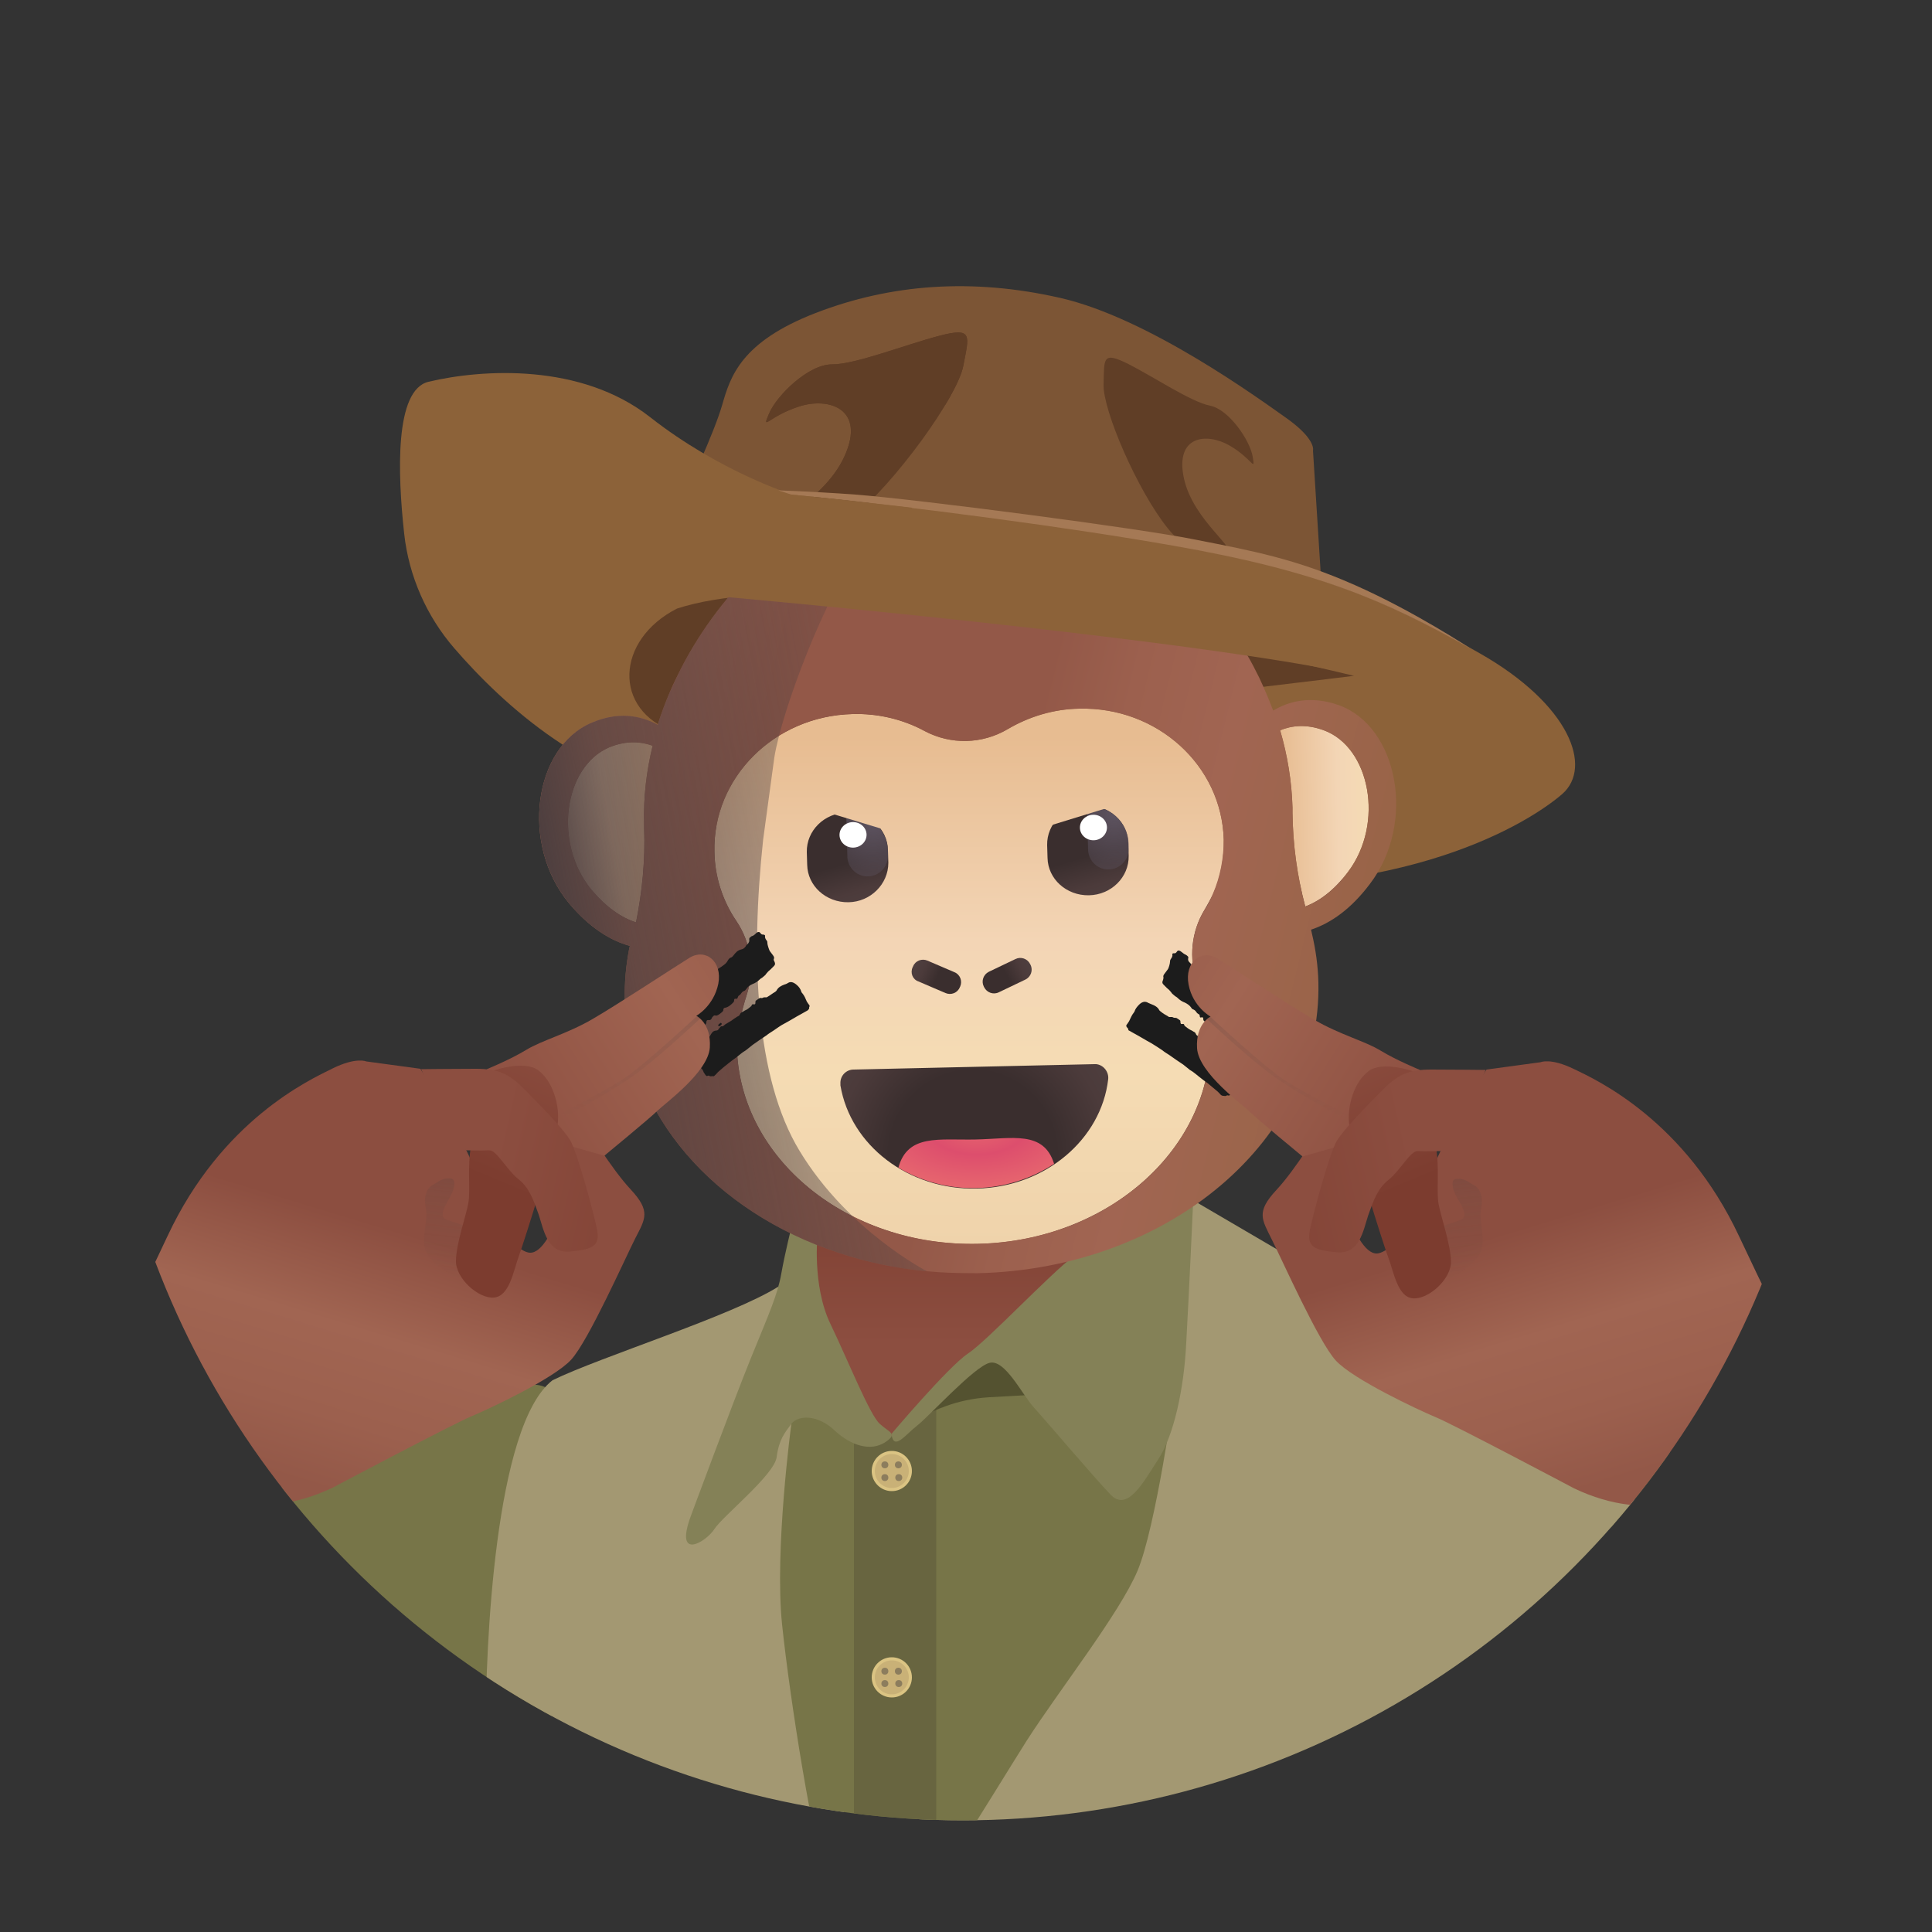 <?xml version="1.0" encoding="utf-8"?>
<!-- Generator: Adobe Illustrator 27.0.0, SVG Export Plug-In . SVG Version: 6.00 Build 0)  -->
<svg version="1.1" id="Laag_1" xmlns="http://www.w3.org/2000/svg" xmlns:xlink="http://www.w3.org/1999/xlink" x="0px" y="0px"
	 viewBox="0 0 500 500" style="enable-background:new 0 0 500 500;" xml:space="preserve">
<rect x="0" y="0" width="500" height="500" fill="#333333" stroke="none"/>
<style type="text/css">
	.st0{clip-path:url(#SVGID_00000084500279313274955950000014990849839795535242_);fill:#777548;}
	
		.st1{clip-path:url(#SVGID_00000084500279313274955950000014990849839795535242_);fill:url(#SVGID_00000181788482843033242080000008691323152360051876_);}
	.st2{clip-path:url(#SVGID_00000084500279313274955950000014990849839795535242_);fill:#332E23;}
	.st3{clip-path:url(#SVGID_00000084500279313274955950000014990849839795535242_);fill:#A39872;}
	
		.st4{clip-path:url(#SVGID_00000084500279313274955950000014990849839795535242_);fill:none;stroke:url(#SVGID_00000182521824296536129220000009816051391765087673_);stroke-miterlimit:10;}
	.st5{clip-path:url(#SVGID_00000084500279313274955950000014990849839795535242_);fill:#686540;}
	.st6{clip-path:url(#SVGID_00000084500279313274955950000014990849839795535242_);}
	.st7{fill:#DBC483;}
	.st8{fill:#C9B177;}
	.st9{fill:#8C7D5D;}
	.st10{clip-path:url(#SVGID_00000084500279313274955950000014990849839795535242_);fill:#848157;}
	.st11{clip-path:url(#SVGID_00000084500279313274955950000014990849839795535242_);fill:#545230;}
	.st12{fill:url(#SVGID_00000183936738656962764290000003709586164734011305_);}
	.st13{fill:#7C5535;}
	.st14{fill-rule:evenodd;clip-rule:evenodd;fill:#603E26;}
	.st15{fill:#8C6239;}
	.st16{fill:#603E26;}
	.st17{fill:#A16552;}
	.st18{fill:url(#SVGID_00000078012394695213024590000008958415456074548899_);}
	.st19{fill:#FFFFFF;}
	.st20{fill:url(#SVGID_00000137132413911077553010000013560331217162717625_);}
	.st21{fill:url(#SVGID_00000183247721501054196390000002871278488010286996_);}
	.st22{fill:url(#SVGID_00000181087392636044321320000012671050456622735773_);}
	.st23{fill:url(#SVGID_00000062881439070259415550000008131497050305058983_);}
	.st24{fill:url(#SVGID_00000024714067583279199990000002492155704367348372_);}
	.st25{fill:url(#SVGID_00000142145935523782887120000006884414469863510437_);}
	.st26{fill:url(#SVGID_00000174591710314246253160000016284209813339833486_);}
	.st27{fill:url(#SVGID_00000018235740676041576100000001875354527431350955_);}
	.st28{fill:url(#SVGID_00000059293612098719611980000009756259650115764356_);}
	.st29{fill:url(#SVGID_00000048461311117699218080000012262362007699232446_);}
	.st30{fill:#1C1C1C;}
	.st31{fill:url(#SVGID_00000141434912626294398080000003423471373196853390_);}
	.st32{fill:url(#SVGID_00000120541140168658792680000003448231896286519486_);}
	.st33{fill:url(#SVGID_00000136403283614993904300000015660942427577541818_);}
	.st34{fill:url(#SVGID_00000060017031417260989600000011885949559177800584_);}
	.st35{fill:#A57955;}
	
		.st36{clip-path:url(#SVGID_00000084500279313274955950000014990849839795535242_);fill:url(#SVGID_00000098901525092701698260000010523874139836922773_);}
	
		.st37{clip-path:url(#SVGID_00000084500279313274955950000014990849839795535242_);fill:url(#SVGID_00000107576764345018706570000006379499428194433703_);}
	.st38{clip-path:url(#SVGID_00000084500279313274955950000014990849839795535242_);fill:#413B2B;}
	.st39{fill:url(#SVGID_00000166644310583501883880000001587725982987516830_);}
	.st40{fill:url(#SVGID_00000063594267224059962810000003171927455650922388_);}
	.st41{opacity:0.2;fill:url(#SVGID_00000076582813317538862270000004574602190582352772_);}
	.st42{fill:url(#SVGID_00000047767808925744582310000007237182219863522751_);}
	.st43{fill:url(#SVGID_00000173148517364981302440000010845047026529803439_);}
	.st44{opacity:0.2;fill:url(#SVGID_00000082336771020375538820000012851008290600878485_);}
	.st45{fill:url(#SVGID_00000109715582198055728680000009689773558904218774_);}
	.st46{fill:url(#SVGID_00000124848521763333073650000003387006028136742535_);}
	.st47{opacity:0.2;fill:url(#SVGID_00000111910087934414888590000008912734652021391256_);}
	.st48{fill:url(#SVGID_00000018220175589862641260000000585990378113620405_);}
	.st49{fill:url(#SVGID_00000029741550082496710640000015573891471125980810_);}
	.st50{opacity:0.2;fill:url(#SVGID_00000149368685573380694900000017432034478931470762_);}
</style>
<g>
	<defs>
		<circle id="SVGID_1_" cx="249.2" cy="247.7" r="223.4"/>
	</defs>
	<clipPath id="SVGID_00000029039001853408951180000009944391079665986232_">
		<use xlink:href="#SVGID_1_"  style="overflow:visible;"/>
	</clipPath>
	<path style="clip-path:url(#SVGID_00000029039001853408951180000009944391079665986232_);fill:#777548;" d="M141.1,359
		c0,0-3.3-1.8-8.6,0.5s-13.5,7.5-21,10c-7.5,2.5-50,20.2-50,20.2s41.4,30,48.6,36.7s15.3,25.9,15.3,25.9l17.5-2l-1.4-70.3L141.1,359
		z"/>
	<path style="clip-path:url(#SVGID_00000029039001853408951180000009944391079665986232_);fill:#777548;" d="M422.9,417.1
		c0,0-8.5-22.5-7-36.3c1.5-13.8,21.5-2.5,21.5-2.5l8.2,15.2L422.9,417.1z"/>
	
		<linearGradient id="SVGID_00000145748695143847004000000001573854659359283620_" gradientUnits="userSpaceOnUse" x1="245.881" y1="398.577" x2="245.881" y2="300.05">
		<stop  offset="0" style="stop-color:#935848"/>
		<stop  offset="7.155611e-02" style="stop-color:#9C604E"/>
		<stop  offset="0.161" style="stop-color:#A16552"/>
		<stop  offset="0.267" style="stop-color:#8C4E40"/>
		<stop  offset="0.515" style="stop-color:#8C4E40"/>
		<stop  offset="1" style="stop-color:#7C3C2F"/>
	</linearGradient>
	
		<polygon style="clip-path:url(#SVGID_00000029039001853408951180000009944391079665986232_);fill:url(#SVGID_00000145748695143847004000000001573854659359283620_);" points="
		209.3,319.4 207.8,335.3 223,372.5 234.4,377 263.1,355.4 284,331 284,318.4 	"/>
	<path style="clip-path:url(#SVGID_00000029039001853408951180000009944391079665986232_);fill:#332E23;" d="M218.8,861.8
		c0,0,0.8,2,8.9,2.4c8.1,0.4,2.1-55.8,2.1-55.8l12.5-127.1l-3.4-195.7l-29.2,6.7l-18,206.2l1.7,121.3L218.8,861.8z"/>
	<path style="clip-path:url(#SVGID_00000029039001853408951180000009944391079665986232_);fill:#A39872;" d="M234.3,498.7v13.6
		c0,0-0.5,0.8-2.2,5.3c-1.7,4.5-2.2,54.4-2.2,54.4l-2.5,150c0,0,0.3,30.4,0,44.8c-0.3,14.4-4.3,17.4-5.8,36s0,30.5,2.1,37.2
		c2.1,6.7,4,24.3,4,24.3s17.4,0.6,42.3,3.3c24.9,2.7,78.6-4.6,97.2-8.8c18.6-4.2,27.4-9.6,35.8-10.9s14.6-0.2,16.3-7.3
		s-5-89.5-5-89.5s-11.7-99.1-12-126.4c-0.3-27.3,2.8-54.6,8.1-71.4c5.3-16.7,10.3-34.8,10.3-34.8s5.3-158.9,0-163.1
		c-5.3-4.2-29-10.6-41-14.8c-12-4.2-40.7-12.3-47.4-16.2c-6.7-3.9-23.4-13.7-23.4-13.7l-27.6,42.4l-43.8,111.5L234.3,498.7z"/>
	<path style="clip-path:url(#SVGID_00000029039001853408951180000009944391079665986232_);fill:#A39872;" d="M218.8,861.8
		c0,0-58-0.5-73.7-4.7c-8.8-3.1-10,1-7.3-15.7s4-21.5,0.8-24.3c-3.1-2.7-0.7-18.8-2.1-40.8c-1.4-22,0.9-17.6-1.6-34.3
		s-2.5-60.5,0-72.2c2.5-11.7,5.3-5,0.3-19.8s-7.5-41.5-4.5-57.7s-0.8-55.5-3.3-65.8c-2.5-10.3-1.7-59.7-1.7-79.5
		c0-19.8,2.2-78.1,17.3-89.8c12.5-6.1,46.3-16.6,58.4-24.2c6.5,1.9,17.4,29.8,17.4,29.8l-0.5,135c0,0,1.9,14.3,1.9,23.5
		c0,9.2-3.9,65.2-3.8,78.2s0.2,142.5,0.3,153.2c0.1,10.7,0.6,23.8-2.6,33.3s-5.1,37.9-3,45.8C213.2,839.8,219.6,840.3,218.8,861.8z"
		/>
	
		<linearGradient id="SVGID_00000124152997414181651570000012673797443594107530_" gradientUnits="userSpaceOnUse" x1="233.72" y1="385.873" x2="262.571" y2="296.191">
		<stop  offset="0" style="stop-color:#935848"/>
		<stop  offset="7.155611e-02" style="stop-color:#9C604E"/>
		<stop  offset="0.161" style="stop-color:#A16552"/>
		<stop  offset="0.267" style="stop-color:#8C4E40"/>
		<stop  offset="0.515" style="stop-color:#8C4E40"/>
		<stop  offset="1" style="stop-color:#7C3C2F"/>
	</linearGradient>
	
		<polygon style="clip-path:url(#SVGID_00000029039001853408951180000009944391079665986232_);fill:none;stroke:url(#SVGID_00000124152997414181651570000012673797443594107530_);stroke-miterlimit:10;" points="
		208.8,315.8 206.8,343.4 224.4,382.3 252.2,382.3 292.1,349 305.5,310.8 	"/>
	<path style="clip-path:url(#SVGID_00000029039001853408951180000009944391079665986232_);fill:#777548;" d="M204.8,368.5
		c0,0-4.4,32.6-2.4,51.9c2,19.2,8.1,58,12.3,69.4c4.2,11.4,9.2,17.3,14.8,14.2c5.6-3.1,27.9-40.4,36.2-53.5
		c8.4-13.1,24-32.9,28.7-44c4.7-11.2,9.5-45.7,9.5-45.7l-42.9-10.1l-17.7,10.6l-12.4,10.5l-13.5-5.2l-13.1-3.8L204.8,368.5z"/>
	<path style="clip-path:url(#SVGID_00000029039001853408951180000009944391079665986232_);fill:#686540;" d="M242.3,363.5l-9.6,6.5
		l-2,1.7l-0.7-0.3l-0.5,0l-8.5,2.2v128.3c2.6,2.9,5.4,3.8,8.3,2.1c2.3-1.2,7.3-8.1,13-16.7V363.5z"/>
	<g style="clip-path:url(#SVGID_00000029039001853408951180000009944391079665986232_);">
		<circle class="st7" cx="230.8" cy="380.7" r="5.2"/>
		<circle class="st8" cx="230.8" cy="380.7" r="4.4"/>
		<g>
			<circle class="st9" cx="229" cy="379.1" r="0.9"/>
			<circle class="st9" cx="232.5" cy="379.1" r="0.9"/>
			<circle class="st9" cx="229" cy="382.4" r="0.9"/>
			<circle class="st9" cx="232.6" cy="382.4" r="0.9"/>
		</g>
	</g>
	<g style="clip-path:url(#SVGID_00000029039001853408951180000009944391079665986232_);">
		<circle class="st7" cx="230.8" cy="434.1" r="5.2"/>
		<circle class="st8" cx="230.8" cy="434.1" r="4.4"/>
		<g>
			<circle class="st9" cx="229" cy="432.5" r="0.9"/>
			<circle class="st9" cx="232.5" cy="432.5" r="0.9"/>
			<circle class="st9" cx="229" cy="435.7" r="0.9"/>
			<circle class="st9" cx="232.6" cy="435.7" r="0.9"/>
		</g>
	</g>
	<g style="clip-path:url(#SVGID_00000029039001853408951180000009944391079665986232_);">
		<circle class="st7" cx="229.9" cy="488.7" r="5.2"/>
		<circle class="st8" cx="229.9" cy="488.7" r="4.4"/>
		<g>
			<circle class="st9" cx="228.1" cy="487.1" r="0.9"/>
			<circle class="st9" cx="231.6" cy="487.1" r="0.9"/>
			<circle class="st9" cx="228.1" cy="490.3" r="0.9"/>
			<circle class="st9" cx="231.7" cy="490.3" r="0.9"/>
		</g>
	</g>
	<path style="clip-path:url(#SVGID_00000029039001853408951180000009944391079665986232_);fill:#848157;" d="M178.8,392.3
		c0,0,11-29.7,15.6-41s6.8-16.1,7.8-21.7c1-5.6,2.7-12.3,2.7-12.3l6.7,1.9c0,0-1.5,13.4,3.3,23.4s10.2,23.6,12.8,25.9
		c2.5,2.3,4.8,2.5,1.3,4.8c-3.6,2.3-8.6,1-13-3.1c-4.4-4.2-9.5-4-11.2-1.7c-1.7,2.3-3.2,4-3.8,8.6s-14,15.3-16.1,18.6
		S174.4,404.2,178.8,392.3z"/>
	<path style="clip-path:url(#SVGID_00000029039001853408951180000009944391079665986232_);fill:#545230;" d="M238.9,366.4
		c2.4-1,8.2-4.3,17.2-4.8c9-0.5,12.5-0.7,12.5-0.7s-8.8-10.6-10.9-10.2c-2.1,0.3-9.2,5.7-12.3,7.9
		C242.3,360.6,238.9,366.4,238.9,366.4z"/>
	<path style="clip-path:url(#SVGID_00000029039001853408951180000009944391079665986232_);fill:#848157;" d="M230.7,371.1
		c0,0,14.7-17.4,19.8-20.8c5-3.3,20.9-20.3,27.6-25.4s16.8-11.2,16.8-11.2l13.9-3c0,0-1.1,24.5-1.8,36.8
		c-0.6,12.3-3.3,24.1-7.2,30.1s-8,13.8-12.4,9.2c-4.4-4.6-16.6-19-19.8-22.5c-3.1-3.4-7.5-12.6-11.5-11.6c-4,1-15.5,13.7-18.7,16.2
		S231.3,375.6,230.7,371.1z"/>
	<g style="clip-path:url(#SVGID_00000029039001853408951180000009944391079665986232_);">
		<g>
			
				<linearGradient id="SVGID_00000114791302133786329800000001937832541924968101_" gradientUnits="userSpaceOnUse" x1="349.043" y1="25.733" x2="335.659" y2="-10.749" gradientTransform="matrix(0.998 -6.184626e-02 6.184626e-02 0.998 -76.457 156.033)">
				<stop  offset="2.471052e-03" style="stop-color:#161F2D"/>
				<stop  offset="0.805" style="stop-color:#1E293A"/>
			</linearGradient>
			<path style="fill:url(#SVGID_00000114791302133786329800000001937832541924968101_);" d="M324.1,150.5l-1.7-27.4
				c0,0,0.7-2.2-5.2-6.4c-5.9-4.2-28.3-20.5-46.2-24.6s-34.5-2.8-49.7,3.1s-17.4,13-19,18.7c-1.6,5.7-7.1,17.3-7.1,17.3L324.1,150.5
				z"/>
			<path class="st13" d="M342,151.5l-2.2-34.9c0,0,0.9-2.8-6.6-8.2c-7.5-5.3-36-26.1-58.8-31.3s-43.9-3.6-63.3,3.9
				c-19.4,7.5-22.1,16.5-24.2,23.8s-9.1,22.1-9.1,22.1L342,151.5z"/>
			<path class="st14" d="M317.2,143.1c0,0-7.2,3.3-15-6.4s-16.8-30.5-16.6-37.2c0.2-6.7-0.4-8.7,6.4-5.3c6.7,3.4,16.2,9.8,21.2,10.8
				c4.9,1,10.3,9,11,13.2c0.7,4.2-0.1,0.5-6-2.9s-14.2-2.6-11.8,8.5S321.1,142.6,317.2,143.1z"/>
			<path class="st14" d="M200.9,138c0,0,7.7,5.7,19.3-3.7s27.6-31.7,29.1-39.6s2.6-10.1-6.2-7.8c-8.8,2.3-21.7,7.4-27.7,7.4
				c-6.1-0.1-14.4,8-16.4,12.8c-2,4.7,0,0.6,7.8-1.9c7.7-2.5,17.4,0.6,11.7,13C212.8,130.6,196.4,136.4,200.9,138z"/>
			<path class="st15" d="M383,169.1c-23.2-13.2-40.8-21.3-79.5-28c-25.5-4.4-66.3-10-98.7-13.2l0,0c0,0-18.5-5.8-36.5-19.9
				c-17.9-14.1-43.5-12.5-57.4-9.2c-8.8,2.1-8,23.8-6.3,39.3c1.2,11,5.8,21.4,13,29.7c6.3,7.3,15.2,16.2,25.9,23.5
				c28.9,19.7,54.3,27.3,54.3,27.3s39,5.6,102.7,10.2c63.6,4.6,95.7-16.3,103.8-23.3C412.3,198.5,406.2,182.3,383,169.1z"/>
			<path class="st16" d="M350.4,174.9c0,0-130.2-32.1-175.2-17.4c-15.9,8.1-16.7,26.3-0.7,31.9C190.4,195,350.4,174.9,350.4,174.9z"
				/>
		</g>
		<g>
			<g>
				<path class="st17" d="M348.9,225.6c-3.6,4.8-7.4,7.6-11.1,9c-2.1-7.9-3.2-16-3.3-24.2c0-0.5,0-0.9,0-1.4
					c-0.2-6.8-1.3-13.5-3.2-20c2.9-1.2,6.7-1.7,11.3,0C354.6,193.4,358.3,213.1,348.9,225.6z"/>
				
					<linearGradient id="SVGID_00000003823145788831568660000012734966014312435098_" gradientUnits="userSpaceOnUse" x1="387.317" y1="-36.389" x2="423.756" y2="-36.389" gradientTransform="matrix(1 -2.394285e-02 2.394285e-02 1 -54.614 257.078)">
					<stop  offset="0" style="stop-color:#E7BC91"/>
					<stop  offset="0.399" style="stop-color:#F3D5B5"/>
					<stop  offset="0.66" style="stop-color:#F5DCB4"/>
					<stop  offset="1" style="stop-color:#F5DCB4"/>
				</linearGradient>
				<path style="fill:url(#SVGID_00000003823145788831568660000012734966014312435098_);" d="M348.9,225.6c-3.6,4.8-7.4,7.6-11.1,9
					c-2.1-7.9-3.2-16-3.3-24.2c0-0.5,0-0.9,0-1.4c-0.2-6.8-1.3-13.5-3.2-20c2.9-1.2,6.7-1.7,11.3,0
					C354.6,193.4,358.3,213.1,348.9,225.6z"/>
				<polygon class="st19" points="230.5,215.2 208.4,208.5 208.4,199.5 231.1,211 				"/>
				<polygon class="st19" points="270.3,215.2 292.4,208.5 292.4,199.5 269.7,211 				"/>
				<path class="st17" d="M168.9,193c-1.6,6.5-2.4,13.3-2.2,20c0,0.5,0,0.9,0,1.4c0.3,8.2-0.5,16.3-2.1,24.3
					c-3.8-1.2-7.7-3.9-11.5-8.4c-10-12.1-7.2-31.9,4.6-36.9C162.1,191.6,165.9,191.9,168.9,193C168.9,193,168.9,193,168.9,193z"/>
				
					<linearGradient id="SVGID_00000107555967110928433080000000515531238444171186_" gradientUnits="userSpaceOnUse" x1="222.496" y1="-36.373" x2="177.358" y2="-36.794" gradientTransform="matrix(1 -2.394285e-02 2.394285e-02 1 -54.614 257.078)">
					<stop  offset="0" style="stop-color:#E7BC91"/>
					<stop  offset="0.399" style="stop-color:#F3D5B5"/>
					<stop  offset="0.66" style="stop-color:#F5DCB4"/>
					<stop  offset="1" style="stop-color:#F5DCB4"/>
				</linearGradient>
				<path style="fill:url(#SVGID_00000107555967110928433080000000515531238444171186_);" d="M168.9,193c-1.6,6.5-2.4,13.3-2.2,20
					c0,0.5,0,0.9,0,1.4c0.3,8.2-0.5,16.3-2.1,24.3c-3.8-1.2-7.7-3.9-11.5-8.4c-10-12.1-7.2-31.9,4.6-36.9
					C162.1,191.6,165.9,191.9,168.9,193C168.9,193,168.9,193,168.9,193z"/>
				<path class="st17" d="M311.7,235.5c-3.4,5.6-4.1,12.5-1.9,18.7c1.7,4.7,3.3,9.9,3.4,13.9c0.7,28.9-26.2,53-60,53.8
					c-33.8,0.8-61.8-22-62.5-50.9c-0.1-4,1.2-9.3,2.7-14c1.9-6.3,0.9-13.1-2.8-18.6c-3.6-5.3-5.6-11.5-5.7-17.9
					c-0.5-19.2,15.5-35.2,35.7-35.7c6.5-0.2,13,1.3,18.7,4.4c6.8,3.6,14.9,3.4,21.5-0.5c5.6-3.3,12-5.2,18.5-5.3
					c20.2-0.5,36.9,14.7,37.4,33.9c0.1,4.8-0.8,9.6-2.7,14C313.3,232.7,312.5,234.1,311.7,235.5z"/>
				
					<linearGradient id="SVGID_00000137852667970801222180000009769343119593545393_" gradientUnits="userSpaceOnUse" x1="250.711" y1="190.742" x2="250.711" y2="322.833">
					<stop  offset="0" style="stop-color:#E7BC91"/>
					<stop  offset="0.399" style="stop-color:#F3D5B5"/>
					<stop  offset="0.66" style="stop-color:#F5DCB4"/>
					<stop  offset="0.703" style="stop-color:#F4DAB2"/>
					<stop  offset="1" style="stop-color:#EFD3AB"/>
				</linearGradient>
				<path style="fill:url(#SVGID_00000137852667970801222180000009769343119593545393_);" d="M311.7,235.5
					c-3.4,5.6-4.1,12.5-1.9,18.7c1.7,4.7,3.3,9.9,3.4,13.9c0.7,28.9-26.2,53-60,53.8c-33.8,0.8-61.8-22-62.5-50.9
					c-0.1-4,1.2-9.3,2.7-14c1.9-6.3,0.9-13.1-2.8-18.6c-3.6-5.3-5.6-11.5-5.7-17.9c-0.5-19.2,15.5-35.2,35.7-35.7
					c6.5-0.2,13,1.3,18.7,4.4c6.8,3.6,14.9,3.4,21.5-0.5c5.6-3.3,12-5.2,18.5-5.3c20.2-0.5,36.9,14.7,37.4,33.9
					c0.1,4.8-0.8,9.6-2.7,14C313.3,232.7,312.5,234.1,311.7,235.5z"/>
				
					<radialGradient id="SVGID_00000152948821453288359340000005895600550218178690_" cx="305.205" cy="49.031" r="43.697" gradientTransform="matrix(1 -2.394285e-02 2.394285e-02 1 -54.614 257.078)" gradientUnits="userSpaceOnUse">
					<stop  offset="0.495" style="stop-color:#3A2E2E"/>
					<stop  offset="0.81" style="stop-color:#4C3B3B"/>
					<stop  offset="1" style="stop-color:#4E3F3F"/>
				</radialGradient>
				<path style="fill:url(#SVGID_00000152948821453288359340000005895600550218178690_);" d="M220.9,276.8c-1.9,0-3.5,1.6-3.4,3.6
					c0,0.2,0,0.3,0,0.5c2.6,15.5,17.6,27.1,35.3,26.7c17.8-0.4,32.2-12.8,34-28.3c0.2-1.9-1.2-3.7-3.1-3.9c-0.2,0-0.3,0-0.5,0
					L220.9,276.8z"/>
				
					<radialGradient id="SVGID_00000107568607649414735070000015026809537441620389_" cx="306.64" cy="42.503" r="27.376" gradientTransform="matrix(-1 9.621704e-03 -5.135116e-03 -0.534 559.799 311.959)" gradientUnits="userSpaceOnUse">
					<stop  offset="0" style="stop-color:#E6646E"/>
					<stop  offset="0.45" style="stop-color:#DD4E6D"/>
					<stop  offset="1" style="stop-color:#E6646E"/>
				</radialGradient>
				<path style="fill:url(#SVGID_00000107568607649414735070000015026809537441620389_);" d="M232.5,302.2c12.5,7.4,28.1,7,40.3-1
					c-2.7-8.7-10.8-6.5-20.3-6.3S234.9,293.4,232.5,302.2z"/>
				
					<linearGradient id="SVGID_00000044872129656065163280000010219791296657411475_" gradientUnits="userSpaceOnUse" x1="254.724" y1="31.664" x2="467.425" y2="102.968" gradientTransform="matrix(0.997 -8.041712e-02 8.041712e-02 0.997 -107.019 185.365)">
					<stop  offset="0" style="stop-color:#A16552"/>
					<stop  offset="0.201" style="stop-color:#935848"/>
					<stop  offset="0.504" style="stop-color:#935848"/>
					<stop  offset="0.603" style="stop-color:#9C604E"/>
					<stop  offset="0.727" style="stop-color:#A16552"/>
					<stop  offset="1" style="stop-color:#966444"/>
				</linearGradient>
				<path style="fill:url(#SVGID_00000044872129656065163280000010219791296657411475_);" d="M346.5,182.5c-7.3-2.6-13-1-17,1.4
					c-1.1-2.9-2.3-5.7-3.6-8.5c-1-2-2-4-3.2-6c-11.6-20-30.6-36.4-52.2-43l-0.7-11.5l-13.7,8.6l-1.7-0.1c-1-0.1-2-0.1-3.1-0.1
					l-2.2-8.7l-0.7-2.5c-0.7,0-1.4,0-2,0.1c-12.9,1.4-19,13.2-20,15.2c-21.2,7.6-39.5,24.9-50.1,45.5c-1,2-2,4-2.9,6.1
					c-1.2,2.8-2.3,5.7-3.2,8.6l-0.5-0.3c-4.1-2.1-9.7-3.2-16.5-0.3c-15.1,6.3-18.6,31.5-5.9,46.8c5.2,6.2,10.6,9.6,15.7,11
					c-0.1,0.3-0.1,0.6-0.2,0.9c-0.8,4.2-1.2,8.5-1.1,12.9c0.7,29.9,23.4,55.1,55.2,65.6c7.5,2.5,15.2,4.1,23,4.8
					c4.1,0.4,8.2,0.5,12.3,0.5l1,0c49.6-1.2,88.9-34.8,88-75.2c-0.1-4.3-0.7-8.6-1.7-12.8c-0.1-0.3-0.1-0.6-0.2-0.9
					c5.1-1.7,10.3-5.3,15.2-11.8C366.6,213,361.8,188,346.5,182.5z M168.9,193c-1.6,6.5-2.4,13.3-2.2,20c0,0.5,0,0.9,0,1.4
					c0.3,8.2-0.5,16.3-2.1,24.3c-3.8-1.2-7.7-3.9-11.5-8.4c-10-12.1-7.2-31.9,4.6-36.9C162.1,191.6,165.9,191.9,168.9,193
					C168.9,193,168.9,193,168.9,193z M313.9,231.3c-0.6,1.4-1.3,2.9-2.2,4.2c-3.4,5.6-4.1,12.5-1.9,18.7c1.7,4.7,3.3,9.9,3.4,13.9
					c0.7,28.9-26.2,53-60,53.8c-33.8,0.8-61.8-22-62.5-50.9c-0.1-4,1.2-9.3,2.7-14c1.9-6.3,0.9-13.1-2.8-18.6
					c-3.6-5.3-5.6-11.5-5.7-17.9c-0.5-19.2,15.5-35.2,35.7-35.7c6.5-0.2,13,1.3,18.7,4.4c6.8,3.6,14.9,3.4,21.5-0.5
					c5.6-3.3,12-5.2,18.5-5.3c20.2-0.5,36.9,14.7,37.4,33.9C316.7,222.1,315.8,226.9,313.9,231.3z M348.9,225.6
					c-3.6,4.8-7.4,7.6-11.1,9c-2.1-7.9-3.2-16-3.3-24.2c0-0.5,0-0.9,0-1.4c-0.2-6.8-1.3-13.5-3.2-20c2.9-1.2,6.7-1.7,11.3,0
					C354.6,193.4,358.3,213.1,348.9,225.6L348.9,225.6z"/>
				
					<linearGradient id="SVGID_00000073679678672550867010000006884287251118592162_" gradientUnits="userSpaceOnUse" x1="302.7" y1="5.78" x2="291.253" y2="9.341425e-02" gradientTransform="matrix(1 -2.394285e-02 2.394285e-02 1 -54.614 257.078)">
					<stop  offset="0.495" style="stop-color:#3A2E2E"/>
					<stop  offset="0.81" style="stop-color:#4C3B3B"/>
					<stop  offset="1" style="stop-color:#4E3F3F"/>
				</linearGradient>
				<path style="fill:url(#SVGID_00000073679678672550867010000006884287251118592162_);" d="M236.2,250.3l0.1-0.2
					c0.6-1.5,2.3-2.1,3.7-1.5l7,3c1.5,0.6,2.1,2.3,1.5,3.7l-0.1,0.2c-0.6,1.5-2.3,2.1-3.7,1.5l-7-3
					C236.2,253.5,235.5,251.8,236.2,250.3z"/>
				
					<linearGradient id="SVGID_00000095296418476440173560000013711889668017494670_" gradientUnits="userSpaceOnUse" x1="309.291" y1="5.874" x2="321.113" y2="0.113" gradientTransform="matrix(1 -2.394285e-02 2.394285e-02 1 -54.614 257.078)">
					<stop  offset="0.495" style="stop-color:#3A2E2E"/>
					<stop  offset="0.81" style="stop-color:#4C3B3B"/>
					<stop  offset="1" style="stop-color:#4E3F3F"/>
				</linearGradient>
				<path style="fill:url(#SVGID_00000095296418476440173560000013711889668017494670_);" d="M254.7,255.5l-0.1-0.2
					c-0.7-1.4-0.1-3.1,1.3-3.8l6.9-3.3c1.4-0.7,3.1-0.1,3.8,1.3l0.1,0.2c0.7,1.4,0.1,3.1-1.3,3.8l-6.9,3.3
					C257.1,257.5,255.4,256.9,254.7,255.5z"/>
				<g>
					
						<linearGradient id="SVGID_00000150085799551576784540000006551685632553341344_" gradientUnits="userSpaceOnUse" x1="271.819" y1="-39.282" x2="278.251" y2="-15.087" gradientTransform="matrix(1 -2.394285e-02 2.394285e-02 1 -54.614 257.078)">
						<stop  offset="0.495" style="stop-color:#3A2E2E"/>
						<stop  offset="0.81" style="stop-color:#4C3B3B"/>
						<stop  offset="1" style="stop-color:#4E3F3F"/>
					</linearGradient>
					<path style="fill:url(#SVGID_00000150085799551576784540000006551685632553341344_);" d="M219.6,233.5L219.6,233.5
						c-5.8,0.1-10.6-4.2-10.7-9.7l-0.1-3.3c-0.1-5.5,4.5-10.1,10.3-10.2l0,0c5.8-0.1,10.6,4.2,10.7,9.7l0.1,3.3
						C229.9,228.8,225.3,233.4,219.6,233.5z"/>
					
						<radialGradient id="SVGID_00000091727322176988255340000007342528208353546172_" cx="281.607" cy="-37.76" r="12.879" gradientTransform="matrix(1 -2.394285e-02 2.394285e-02 1 -54.614 257.078)" gradientUnits="userSpaceOnUse">
						<stop  offset="0" style="stop-color:#5D5360"/>
						<stop  offset="1" style="stop-color:#5D5360;stop-opacity:0.4"/>
					</radialGradient>
					<path style="fill:url(#SVGID_00000091727322176988255340000007342528208353546172_);" d="M219,210.3l0.3,11.6
						c0.2,2.9,2.7,5.1,5.6,4.9c2.7-0.2,4.8-2.4,4.9-5.1l0-1.6C229.6,214.5,224.8,210.2,219,210.3z"/>
					
						<ellipse transform="matrix(1 -2.394283e-02 2.394283e-02 1 -5.107 5.345)" class="st19" cx="220.7" cy="216" rx="3.5" ry="3.3"/>
				</g>
				<g>
					
						<linearGradient id="SVGID_00000169526519448343314650000002864818023322540473_" gradientUnits="userSpaceOnUse" x1="245.996" y1="73.771" x2="371.377" y2="60.715" gradientTransform="matrix(0.997 -8.041712e-02 8.041712e-02 0.997 -107.019 185.365)">
						<stop  offset="0" style="stop-color:#4E3F3F"/>
						<stop  offset="0.144" style="stop-color:#4E3F3F;stop-opacity:0.7"/>
						<stop  offset="0.731" style="stop-color:#4E3F3F;stop-opacity:0.2"/>
						<stop  offset="1" style="stop-color:#4E3F3F;stop-opacity:0"/>
					</linearGradient>
					<path style="fill:url(#SVGID_00000169526519448343314650000002864818023322540473_);" d="M222.9,141.4
						c2.7-4.1,5.5-7.9,8.2-11.2c1.6-2,3.1-3.8,4.6-5.4c6-6.6,11-10.4,13.4-10.2l-0.7-2.5c-0.7,0-1.4,0.1-2,0.1
						c-12.9,1.4-19,13.2-20,15.2c-21.2,7.6-39.5,24.9-50.1,45.5c-1,2-2,4.1-2.9,6.1c-1.2,2.8-2.3,5.7-3.2,8.6l-0.5-0.3
						c-4.1-2.1-9.7-3.2-16.5-0.3c-15.1,6.3-18.6,31.5-5.9,46.8c5.2,6.2,10.6,9.6,15.7,11c-0.1,0.3-0.1,0.6-0.2,0.9
						c-0.8,4.2-1.2,8.5-1.1,12.9c0.7,29.9,23.4,55.1,55.2,65.6c7.5,2.5,15.2,4.1,23,4.8c0,0-20.5-10.5-33-31.2
						c-11.4-18.8-12.7-49.7-9.4-80.5c1.7-12.6,2.9-21.3,2.9-21.3c0,0,0,0,0,0C202.4,183.7,213.3,154.9,222.9,141.4z"/>
				</g>
				<g>
					<path class="st30" d="M209,261.5c-0.5,0.3-1.1,0.6-1.6,0.9c-1.5,0.8-2.9,1.7-4.4,2.5c-1,0.5-1.9,1.2-2.8,1.8
						c-0.6,0.4-1.3,0.8-1.9,1.3c-1.2,0.8-2.4,1.6-3.5,2.4c-0.5,0.4-1,0.8-1.5,1.2c-0.1,0.1-0.3,0.2-0.4,0.3
						c-0.9,0.5-1.6,1.2-2.4,1.8c-0.7,0.5-1.4,1-2,1.5c-0.8,0.6-1.6,1.3-2.4,2c-0.4,0.3-0.7,0.8-1.1,1.1c-0.2,0.2-0.3,0.3-0.6,0.2
						c-0.2,0-0.5,0.1-0.7,0c-0.2-0.1-0.3-0.2-0.5-0.1c-0.3,0.2-0.5,0-0.7-0.3c-0.1-0.2-0.3-0.4-0.4-0.6c-0.1-0.4-0.3-0.7-0.6-1
						c-0.1-0.1-0.2-0.3-0.3-0.4c-0.2-0.2-0.2-0.3-0.2-0.5c0-0.2,0-0.4,0-0.6c0-0.3-0.1-0.5-0.1-0.8c0-0.1-0.1-0.3-0.2-0.3
						c-0.4-0.3-0.6-0.6-0.6-1.1c0,0-0.1-0.1-0.2-0.2c-0.2,0-0.3-0.2-0.3-0.3c0-0.1,0-0.3,0-0.4c-0.1-0.7,0-1.3,0.6-1.5
						c0.2-0.1,0.3-0.3,0.3-0.6c0.1-0.7,0.4-1.1,1.1-1.3c0.2-0.1,0.4-0.2,0.5-0.3c0.2-0.1,0.3-0.1,0.4,0c0,0.2,0,0.3-0.1,0.3
						c-0.2,0.1-0.6,0.2-0.7,0.5c0,0.1,0,0.2,0.1,0.3c0.1,0.1,0.2,0.1,0.3,0.1c0.1,0,0.2-0.1,0.2-0.1c0.2-0.1,0.4-0.3,0.6-0.4
						c0.4-0.2,0.7-0.5,0.9-0.9c0.1-0.2,0.2-0.3,0.3-0.5c0.3-0.5,0.7-0.8,1.3-0.8c0.3,0,0.5-0.2,0.6-0.4c0.1-0.2,0.3-0.3,0.4-0.5
						c0.1-0.1,0.2-0.2,0.3-0.2c0.5,0.1,0.7-0.3,1-0.5c0.3-0.2,0.7-0.4,1-0.6c0.4-0.2,0.8-0.5,1.2-0.8c0.3-0.2,0.6-0.4,0.9-0.6
						c0.3-0.1,0.6-0.3,0.7-0.6c0.1-0.3,0.3-0.4,0.6-0.6c0.3-0.1,0.5-0.3,0.7-0.4c0.6-0.2,1.1-0.7,1.6-1.1c0.1-0.1,0.2-0.3,0.2-0.4
						c0.1-0.1,0.2-0.1,0.3-0.1c0.5,0.1,0.6,0,0.6-0.5c0-0.2,0-0.4,0.2-0.5c0.2-0.1,0.4-0.3,0.6-0.4c0.2-0.2,0.5-0.3,0.8-0.2
						c0.2,0,0.4-0.1,0.6-0.2c0.2,0,0.5,0,0.7,0c0.1,0,0.2-0.1,0.2-0.1c0.7-0.4,1.3-0.9,2-1.3c0.1-0.1,0.3-0.2,0.4-0.4
						c0.4-0.8,1.2-1.2,2-1.5c0.4-0.1,0.8-0.3,1.1-0.5c0.6-0.3,1.3-0.1,2.1,0.6c0.6,0.5,1,1.1,1.2,1.8c0,0.1,0.1,0.2,0.2,0.3
						c0.6,0.7,0.9,1.5,1.2,2.2c0.1,0.2,0.3,0.4,0.4,0.6c0.4,0.5,0.4,0.5,0.2,0.9C209.5,261.1,209.2,261.3,209,261.5z M189.1,265.4
						L189.1,265.4L189.1,265.4L189.1,265.4z"/>
					<path class="st30" d="M186.1,265c0.2-0.1,0.3-0.2,0.4-0.3c0,0,0.1,0,0.2,0.1c0,0,0.1,0.2,0.1,0.2c-0.1,0.3-0.4,0.5-0.7,0.6
						c0,0-0.1,0-0.2-0.1c0,0-0.1-0.2,0-0.2C185.9,265.2,186,265.1,186.1,265z"/>
					<polygon class="st30" points="194,260.4 193.9,260.3 194,260.3 					"/>
				</g>
				<g>
					<path class="st30" d="M183.8,252c0.3,0.1,0.6,0.1,0.8-0.2c0.3-0.3,0.6-0.5,0.8-0.7c0.1-0.2,0.3-0.3,0.5-0.4
						c0.5-0.3,1.1-0.7,1.6-1.1c0.4-0.3,0.7-0.7,0.9-1.1c0.2-0.3,0.4-0.6,0.8-0.7c0.3-0.1,0.4-0.3,0.6-0.5c0.5-0.7,1.1-1.4,2.1-1.6
						c0.5-0.1,0.8-0.4,1.1-0.8c0.1-0.3,0.4-0.5,0.6-0.7c0.2-0.3,0.4-0.6,0.3-1c0-0.2,0-0.4,0.1-0.5c0.2-0.1,0.3-0.3,0.5-0.4
						c0.5-0.1,0.9-0.5,1.2-0.8c0.1-0.1,0.2-0.2,0.3-0.2c0.1-0.1,0.3-0.1,0.4-0.1c0.2,0,0.3,0.2,0.5,0.4c0.3,0.4,0.6,0.2,0.8,0.3
						c0.1,0,0.2,0.1,0.3,0.2c0,0,0,0.1,0,0.1c-0.1,0.4,0.1,0.8,0.4,1.2c0.2,0.2,0.2,0.4,0.2,0.7c0,0.4,0.4,1.6,0.6,2
						c0.3,0.4,0.6,0.8,0.9,1.2c0.2,0.3,0.3,0.5,0.2,0.8c-0.1,0.2-0.1,0.4,0.1,0.7c0.3,0.6,0.2,0.9-0.1,1.2c-0.3,0.3-0.6,0.6-0.9,0.9
						c-0.4,0.3-0.8,0.7-1.1,1.1c-0.2,0.4-0.6,0.6-0.9,0.9c-0.2,0.2-0.5,0.3-0.7,0.5c-0.6,0.6-1.2,1-2,1.3c-0.7,0.3-1.2,0.7-1.6,1.3
						c-0.1,0.1-0.2,0.3-0.4,0.4c-0.4,0.1-0.7,0.4-0.9,0.7c-0.1,0.2-0.3,0.4-0.5,0.5c-0.2,0.1-0.3,0.3-0.4,0.6c0,0.2-0.2,0.3-0.4,0.3
						c-0.3-0.1-0.5,0-0.5,0.3c0,0.3-0.1,0.5-0.2,0.6c-0.6,0.6-1.2,1.2-2.1,1.4c-0.3,0-0.5,0.2-0.5,0.5c0,0.3-0.1,0.4-0.3,0.6
						c-0.4,0.3-0.7,0.6-1.1,0.8c-0.2,0.1-0.4,0.2-0.7,0.1c-0.1,0-0.2,0-0.3,0c-0.2,0.2-0.5,0.4-0.6,0.7c-0.1,0.3-0.3,0.5-0.7,0.5
						c-0.5-0.1-0.7,0.1-0.7,0.6c0,0.3-0.2,0.5-0.4,0.7c-0.3,0.2-0.6,0.5-0.9,0.7c-0.1,0.1-0.2,0.2-0.4,0.2c-0.7,0-1,0.4-1.5,0.7
						c-0.1,0.1-0.3,0.2-0.3,0.3c-0.2,0.5-0.7,0.7-1.1,0.9c-0.6,0.3-1.2,0.6-1.7,1.1c0,0-0.1,0.1-0.1,0.1c-0.9,0.3-1.5,0.9-2.2,1.5
						c-0.3,0.2-0.6,0.3-1,0.2c-0.3-0.1-0.5-0.2-0.8-0.2c-0.4,0-0.7-0.3-1-0.7c-0.2-0.4-0.4-0.8-0.7-1.1c-0.3-0.4-0.6-0.8-0.8-1.2
						c-0.2-0.4-0.1-0.8-0.2-1.2c0-0.2-0.1-0.3-0.4-0.4c-0.4-0.1-0.4-0.2-0.4-0.5c0-0.2,0-0.3-0.1-0.4c-0.3-0.5-0.2-1-0.6-1.4
						c-0.2-0.2-0.2-0.4-0.1-0.5c0.1-0.2,0.2-0.3,0.3-0.5c0.2-0.3,0.3-0.5,0.3-1c0-0.2,0.3-0.4,0.6-0.4c0.1,0,0.1,0.1,0.2,0.1
						c0.1,0.1,0.3,0.3,0.4,0.3c0.1,0,0.2-0.2,0.3-0.2c0.6-0.2,1-0.7,1.7-0.8c0.1,0,0.2-0.1,0.2-0.1c0.5-0.6,1.3-0.7,1.9-1.1
						c0.3-0.2,0.6-0.3,0.8-0.5c1-0.9,2.2-1.6,3.3-2.4c0.2-0.2,0.4-0.2,0.8-0.1l0,0l-0.1-0.1c0.4-0.3,0.9-0.6,1.3-1
						c0.2-0.3,0.5-0.4,0.8-0.5c0.4-0.1,0.7-0.4,0.9-0.8c0-0.1,0.1-0.3,0.2-0.3c0.3,0,0.5-0.2,0.5-0.5c0-0.2,0.2-0.3,0.3-0.3
						c0.6,0,0.8-0.3,0.9-0.8c0-0.1,0-0.1,0-0.2l0,0c0,0,0.1,0,0.1,0C183.7,252.1,183.8,252.1,183.8,252L183.8,252z M175.4,259.2
						L175.4,259.2L175.4,259.2L175.4,259.2z M174.7,259.5L174.7,259.5L174.7,259.5L174.7,259.5z"/>
					<path class="st30" d="M183.6,252.2c-0.1-0.2-0.1-0.2,0.2-0.1l0,0C183.7,252,183.7,252.1,183.6,252.2L183.6,252.2z"/>
					<polygon class="st30" points="182.1,252.8 182.2,252.9 182.1,252.9 					"/>
				</g>
				<g>
					
						<linearGradient id="SVGID_00000056425763900484478840000017961254704986716093_" gradientUnits="userSpaceOnUse" x1="334.101" y1="-39.622" x2="340.533" y2="-15.427" gradientTransform="matrix(1 -2.394285e-02 2.394285e-02 1 -54.614 257.078)">
						<stop  offset="0.495" style="stop-color:#3A2E2E"/>
						<stop  offset="0.81" style="stop-color:#4C3B3B"/>
						<stop  offset="1" style="stop-color:#4E3F3F"/>
					</linearGradient>
					<path style="fill:url(#SVGID_00000056425763900484478840000017961254704986716093_);" d="M281.8,231.7L281.8,231.7
						c-5.8,0.1-10.6-4.2-10.7-9.7l-0.1-3.3c-0.1-5.5,4.5-10.1,10.3-10.2l0,0c5.8-0.1,10.6,4.2,10.7,9.7l0.1,3.3
						C292.2,227,287.6,231.6,281.8,231.7z"/>
					
						<radialGradient id="SVGID_00000025439922302296931580000009153017359802263938_" cx="343.889" cy="-38.1" r="12.879" gradientTransform="matrix(1 -2.394285e-02 2.394285e-02 1 -54.614 257.078)" gradientUnits="userSpaceOnUse">
						<stop  offset="0" style="stop-color:#5D5360"/>
						<stop  offset="1" style="stop-color:#5D5360;stop-opacity:0.4"/>
					</radialGradient>
					<path style="fill:url(#SVGID_00000025439922302296931580000009153017359802263938_);" d="M281.3,208.5l0.3,11.6
						c0.2,2.9,2.7,5.1,5.6,4.9c2.7-0.2,4.8-2.4,4.9-5.1l0-1.6C291.9,212.7,287,208.4,281.3,208.5z"/>
					
						<ellipse transform="matrix(1 -2.394283e-02 2.394283e-02 1 -5.046 6.835)" class="st19" cx="282.9" cy="214.1" rx="3.5" ry="3.3"/>
				</g>
				<g>
					<path class="st30" d="M291.6,265.8c-0.2-0.3-0.2-0.4,0.2-0.9c0.1-0.2,0.3-0.4,0.4-0.6c0.4-0.8,0.7-1.6,1.2-2.2
						c0.1-0.1,0.1-0.2,0.2-0.3c0.2-0.7,0.7-1.3,1.2-1.8c0.7-0.7,1.4-0.9,2.1-0.6c0.3,0.2,0.7,0.3,1.1,0.5c0.8,0.3,1.6,0.7,2,1.5
						c0.1,0.2,0.3,0.3,0.4,0.4c0.6,0.5,1.3,0.9,2,1.3c0.1,0.1,0.1,0.1,0.2,0.1c0.2,0,0.5,0,0.7,0c0.2,0,0.4,0.2,0.6,0.2
						c0.3,0,0.6,0,0.8,0.2c0.2,0.1,0.4,0.3,0.6,0.4c0.2,0.1,0.2,0.3,0.2,0.5c0,0.4,0.1,0.6,0.6,0.5c0.2,0,0.3,0,0.3,0.1
						c0.1,0.1,0.1,0.3,0.2,0.4c0.5,0.4,1,0.8,1.6,1.1c0.3,0.1,0.5,0.3,0.7,0.4c0.3,0.1,0.5,0.3,0.6,0.6c0.1,0.3,0.4,0.5,0.7,0.6
						c0.4,0.1,0.7,0.3,0.9,0.6c0.4,0.3,0.8,0.6,1.2,0.8c0.4,0.2,0.7,0.4,1,0.6c0.3,0.2,0.5,0.6,1,0.5c0.1,0,0.2,0.1,0.3,0.2
						c0.1,0.2,0.3,0.3,0.4,0.5c0.2,0.2,0.4,0.3,0.6,0.4c0.6,0,1,0.3,1.3,0.8c0.1,0.2,0.2,0.3,0.3,0.5c0.2,0.4,0.5,0.7,0.9,0.9
						c0.2,0.1,0.4,0.3,0.6,0.4c0.1,0,0.2,0.1,0.2,0.1c0.1,0,0.2,0,0.3-0.1c0.1-0.1,0.1-0.2,0.1-0.3c-0.1-0.3-0.4-0.3-0.7-0.5
						c-0.1-0.1-0.2-0.2-0.1-0.3c0-0.1,0.2-0.1,0.4,0c0.2,0.1,0.3,0.3,0.5,0.3c0.6,0.2,1,0.6,1.1,1.3c0,0.3,0.1,0.5,0.3,0.6
						c0.6,0.3,0.7,0.8,0.6,1.5c0,0.1,0,0.3,0,0.4c0,0.2-0.1,0.3-0.3,0.3c0,0-0.2,0.1-0.2,0.2c0,0.4-0.1,0.8-0.6,1.1
						c-0.1,0-0.1,0.2-0.2,0.3c0,0.3-0.1,0.5-0.1,0.8c0,0.2,0,0.4,0,0.6c0,0.2-0.1,0.4-0.2,0.5c-0.1,0.1-0.2,0.3-0.3,0.4
						c-0.3,0.3-0.5,0.6-0.6,1c-0.1,0.2-0.2,0.4-0.4,0.6c-0.2,0.2-0.3,0.4-0.7,0.3c-0.2-0.1-0.3,0-0.5,0.1c-0.2,0.1-0.4,0-0.7,0
						c-0.3,0-0.4-0.1-0.6-0.2c-0.4-0.4-0.7-0.8-1.1-1.1c-0.8-0.7-1.6-1.3-2.4-2c-0.7-0.5-1.4-1-2-1.5c-0.8-0.6-1.5-1.3-2.4-1.8
						c-0.2-0.1-0.3-0.2-0.4-0.3c-0.5-0.4-1-0.8-1.5-1.2c-1.2-0.8-2.4-1.6-3.5-2.4c-0.6-0.4-1.3-0.8-1.9-1.3
						c-0.9-0.6-1.8-1.2-2.8-1.8c-1.5-0.8-2.9-1.7-4.4-2.5c-0.5-0.3-1.1-0.6-1.6-0.9C292.1,266.2,291.8,266.1,291.6,265.8z
						 M312.2,270.2L312.2,270.2L312.2,270.2L312.2,270.2z"/>
					<path class="st30" d="M315.2,269.9c-0.2-0.1-0.3-0.2-0.4-0.3c0,0-0.1,0-0.2,0.1c0,0-0.1,0.2-0.1,0.2c0.1,0.3,0.4,0.5,0.7,0.6
						c0,0,0.1,0,0.2-0.1c0,0,0.1-0.2,0-0.2C315.4,270.1,315.3,270,315.2,269.9z"/>
					<polygon class="st30" points="307.3,265.3 307.4,265.3 307.3,265.2 					"/>
				</g>
				<g>
					<path class="st30" d="M317.5,256.9c0,0.1,0,0.1,0.1,0.1c0,0,0.1,0,0.1,0l0,0c0,0.1,0,0.1,0,0.2c0,0.5,0.3,0.9,0.9,0.8
						c0.2,0,0.3,0.1,0.3,0.3c0,0.3,0.2,0.5,0.5,0.5c0.1,0,0.2,0.2,0.2,0.3c0.2,0.4,0.5,0.6,0.9,0.8c0.3,0.1,0.6,0.3,0.8,0.5
						c0.4,0.4,0.9,0.7,1.3,1l-0.1,0.1l0,0c0.3-0.2,0.6-0.1,0.8,0.1c1.1,0.8,2.3,1.4,3.3,2.4c0.2,0.2,0.5,0.3,0.8,0.5
						c0.6,0.4,1.4,0.5,1.9,1.1c0.1,0.1,0.2,0.1,0.2,0.1c0.7,0.1,1.1,0.6,1.7,0.8c0.1,0,0.2,0.2,0.3,0.2c0.1,0,0.3-0.2,0.4-0.3
						c0.1-0.1,0.1-0.1,0.2-0.1c0.2-0.1,0.6,0.2,0.6,0.4c-0.1,0.4,0.1,0.7,0.3,1c0.1,0.2,0.2,0.3,0.3,0.5c0.1,0.1,0.1,0.3-0.1,0.5
						c-0.4,0.5-0.3,0.9-0.6,1.4c-0.1,0.1,0,0.3-0.1,0.4c0,0.3-0.1,0.4-0.4,0.5c-0.3,0.1-0.4,0.1-0.4,0.4c0,0.4,0,0.8-0.2,1.2
						c-0.2,0.4-0.6,0.8-0.8,1.2c-0.2,0.4-0.5,0.8-0.7,1.1c-0.2,0.4-0.5,0.7-1,0.7c-0.2,0-0.5,0.1-0.8,0.2c-0.4,0.1-0.8,0-1-0.2
						c-0.7-0.5-1.3-1.2-2.2-1.5c-0.1,0-0.1-0.1-0.1-0.1c-0.5-0.5-1.1-0.8-1.7-1.1c-0.5-0.2-0.9-0.4-1.1-0.9
						c-0.1-0.1-0.2-0.2-0.3-0.3c-0.5-0.3-0.8-0.7-1.5-0.7c-0.2,0-0.3-0.1-0.4-0.2c-0.3-0.2-0.6-0.5-0.9-0.7
						c-0.2-0.2-0.4-0.4-0.4-0.7c0-0.4-0.3-0.6-0.7-0.6c-0.4,0.1-0.6-0.1-0.7-0.5c-0.1-0.3-0.4-0.5-0.6-0.7c-0.1-0.1-0.2-0.1-0.3,0
						c-0.3,0.1-0.5,0-0.7-0.1c-0.4-0.3-0.7-0.6-1.1-0.8c-0.2-0.1-0.3-0.3-0.3-0.6c0-0.4-0.2-0.5-0.5-0.5c-0.9-0.2-1.5-0.8-2.1-1.4
						c-0.2-0.1-0.2-0.4-0.2-0.6c0-0.3-0.2-0.4-0.5-0.3c-0.2,0.1-0.4,0-0.4-0.3c0-0.3-0.1-0.5-0.4-0.6c-0.2-0.1-0.4-0.3-0.5-0.5
						c-0.2-0.3-0.5-0.6-0.9-0.7c-0.2-0.1-0.3-0.2-0.4-0.4c-0.4-0.6-1-1-1.6-1.3c-0.8-0.3-1.4-0.7-2-1.3c-0.2-0.2-0.5-0.3-0.7-0.5
						c-0.3-0.3-0.7-0.5-0.9-0.9c-0.3-0.4-0.7-0.8-1.1-1.1c-0.3-0.3-0.6-0.6-0.9-0.9c-0.3-0.3-0.4-0.6-0.1-1.2
						c0.1-0.3,0.1-0.5,0.1-0.7c-0.1-0.3,0-0.5,0.2-0.8c0.3-0.4,0.6-0.8,0.9-1.2c0.3-0.4,0.6-1.6,0.6-2c0-0.2,0-0.4,0.2-0.7
						c0.3-0.4,0.5-0.8,0.4-1.2c0,0,0-0.1,0-0.1c0-0.1,0.2-0.2,0.3-0.2c0.3,0,0.5,0.1,0.8-0.3c0.1-0.2,0.3-0.4,0.5-0.4
						c0.2,0,0.3,0.1,0.4,0.1c0.1,0.1,0.2,0.1,0.3,0.2c0.4,0.3,0.7,0.6,1.2,0.8c0.2,0.1,0.3,0.2,0.5,0.4c0.1,0.1,0.2,0.2,0.1,0.5
						c-0.1,0.5,0.1,0.8,0.3,1c0.2,0.2,0.4,0.4,0.6,0.7c0.2,0.5,0.6,0.7,1.1,0.8c0.9,0.3,1.5,0.9,2.1,1.6c0.2,0.2,0.3,0.4,0.6,0.5
						c0.4,0.1,0.6,0.4,0.8,0.7c0.3,0.4,0.6,0.8,0.9,1.1c0.5,0.4,1,0.8,1.6,1.1c0.2,0.1,0.3,0.2,0.5,0.4c0.3,0.3,0.6,0.5,0.8,0.7
						C316.9,257,317.2,257,317.5,256.9L317.5,256.9z M325.9,264.2L325.9,264.2L325.9,264.2L325.9,264.2z M326.6,264.4L326.6,264.4
						L326.6,264.4L326.6,264.4z"/>
					<path class="st30" d="M317.6,257.1c0.1-0.2,0.1-0.2-0.2-0.1l0,0C317.6,257,317.6,257,317.6,257.1L317.6,257.1z"/>
					<polygon class="st30" points="319.2,257.7 319.1,257.8 319.2,257.8 					"/>
				</g>
				
					<linearGradient id="SVGID_00000134221654178989285330000014098972429325189294_" gradientUnits="userSpaceOnUse" x1="219.726" y1="190.742" x2="219.726" y2="322.833">
					<stop  offset="0" style="stop-color:#E7BC91"/>
					<stop  offset="0.399" style="stop-color:#F3D5B5"/>
					<stop  offset="0.66" style="stop-color:#F5DCB4"/>
					<stop  offset="0.703" style="stop-color:#F4DAB2"/>
					<stop  offset="1" style="stop-color:#EFD3AB"/>
				</linearGradient>
				<polygon style="fill:url(#SVGID_00000134221654178989285330000014098972429325189294_);" points="230.5,215.2 208.4,208.5 
					208.4,199.5 231.1,211 				"/>
				
					<linearGradient id="SVGID_00000020395768772808490340000018276818245551093405_" gradientUnits="userSpaceOnUse" x1="281.048" y1="190.742" x2="281.048" y2="322.833">
					<stop  offset="0" style="stop-color:#E7BC91"/>
					<stop  offset="0.399" style="stop-color:#F3D5B5"/>
					<stop  offset="0.66" style="stop-color:#F5DCB4"/>
					<stop  offset="0.703" style="stop-color:#F4DAB2"/>
					<stop  offset="1" style="stop-color:#EFD3AB"/>
				</linearGradient>
				<polygon style="fill:url(#SVGID_00000020395768772808490340000018276818245551093405_);" points="270.3,214.1 292.4,207.3 
					292.4,198.4 269.7,209.9 				"/>
			</g>
		</g>
		<path class="st15" d="M186.8,154.4c0,0,121.3,10.7,165.6,20.5c-35.6-28.9-83.4-53-83.4-53l-49.7,7.6l-18.2-0.2L186.8,154.4z"/>
		<polygon class="st13" points="223.4,128.4 301.2,139.5 285.2,110.7 240.7,104.3 		"/>
		<path class="st14" d="M200.9,138c0,0,7.7,5.7,19.3-3.7s27.6-31.7,29.1-39.6s2.6-10.1-6.2-7.8c-8.8,2.3-21.7,7.4-27.7,7.4
			c-6.1-0.1-14.4,8-16.4,12.8c-2,4.7,0,0.6,7.8-1.9c7.7-2.5,17.4,0.6,11.7,13C212.8,130.6,196.4,136.4,200.9,138z"/>
		<path class="st35" d="M204.8,128L204.8,128c32.4,3.2,73.3,8.7,98.7,13.2c37.3,6.5,55,14.2,77,26.6l0,0c0,0-14.5-9.6-29.9-16.4
			c-15.4-6.8-26.3-8.8-41-11.7c-14.7-3-72.4-10.5-88.2-11.7c-5.1-0.4-12.4-0.8-20-1.1C203.5,127.6,204.8,128,204.8,128z"/>
		<polygon class="st15" points="217.7,129.3 236.1,131.4 230.6,139.1 194.6,140.7 204.8,128 		"/>
	</g>
	
		<linearGradient id="SVGID_00000052822366671251259320000012019921996187057318_" gradientUnits="userSpaceOnUse" x1="333.312" y1="571.283" x2="333.312" y2="544.689">
		<stop  offset="0" style="stop-color:#968969"/>
		<stop  offset="0.522" style="stop-color:#9A8E6C"/>
		<stop  offset="1" style="stop-color:#A39872"/>
	</linearGradient>
	
		<path style="clip-path:url(#SVGID_00000029039001853408951180000009944391079665986232_);fill:url(#SVGID_00000052822366671251259320000012019921996187057318_);" d="
		M293.3,543.9l-11.1,18.2c0,0-2.1,5.6,7.1,7.7s87.6,0.8,87.6,0.8s4.8,0.2,6.9-5c2.1-5.2-1.3-21.7-1.3-21.7H293.3z"/>
	
		<linearGradient id="SVGID_00000101812703251276738410000013414520386214507403_" gradientUnits="userSpaceOnUse" x1="144.582" y1="566.269" x2="148.764" y2="539.715">
		<stop  offset="0" style="stop-color:#968969"/>
		<stop  offset="0.522" style="stop-color:#9A8E6C"/>
		<stop  offset="1" style="stop-color:#A39872"/>
	</linearGradient>
	
		<path style="clip-path:url(#SVGID_00000029039001853408951180000009944391079665986232_);fill:url(#SVGID_00000101812703251276738410000013414520386214507403_);" d="
		M119.1,565.1h43.8c0,0,6.6-0.2,9.2-7.7c2.6-7.5,4-16.6,4-16.6l-46.8-2L119.1,559C119.1,559,115.6,565.1,119.1,565.1z"/>
	<path style="clip-path:url(#SVGID_00000029039001853408951180000009944391079665986232_);fill:#413B2B;" d="M298.7,519.5h68.7
		c0,0,2.8,0.3,3,3c0.2,2.7-0.5,3.1-2.5,3.7s-69.2,0-69.2,0s-3.3-0.6-3.3-3.2C295.3,520.4,296.6,519.5,298.7,519.5z"/>
	
		<rect x="300.8" y="522.7" style="clip-path:url(#SVGID_00000029039001853408951180000009944391079665986232_);fill:#332E23;" width="5.7" height="18.4"/>
	<g style="clip-path:url(#SVGID_00000029039001853408951180000009944391079665986232_);">
		
			<linearGradient id="SVGID_00000154411162583447832300000009707660414300990606_" gradientUnits="userSpaceOnUse" x1="412.583" y1="384.718" x2="336.594" y2="135.124">
			<stop  offset="0" style="stop-color:#935848"/>
			<stop  offset="7.155611e-02" style="stop-color:#9C604E"/>
			<stop  offset="0.161" style="stop-color:#A16552"/>
			<stop  offset="0.267" style="stop-color:#8C4E40"/>
			<stop  offset="0.515" style="stop-color:#8C4E40"/>
			<stop  offset="1" style="stop-color:#7C3C2F"/>
		</linearGradient>
		<path style="fill:url(#SVGID_00000154411162583447832300000009707660414300990606_);" d="M407.4,385.2c0,0-31.7-16.8-36-18.5
			c-4.3-1.8-21.2-9.7-25.7-14.6c-4.5-4.9-14-26.3-16.6-31.4c-2.5-5.1-4.1-7,1.2-12.7c5.3-5.7,10.5-15,13.6-18.1s7.6-1.6,8,3.9
			c0.4,5.5-4.9,16.4-3.3,20.3c1.6,3.9,4.5,10.5,7.8,10.3c3.3-0.2,11.9-8.6,12.9-16.8c1-8.2,15.4-30.8,15.4-30.8l14-1.9
			c0,0,2.6-1.2,8.7,1.8c6.1,2.9,28.7,13.4,42.7,43.3c14,29.8,14.8,29.4,17.7,34.3C470.8,359.1,446.3,403.7,407.4,385.2z"/>
		
			<linearGradient id="SVGID_00000143604433401043980340000008121620744984628623_" gradientUnits="userSpaceOnUse" x1="292.454" y1="250.255" x2="434.787" y2="340.273">
			<stop  offset="0" style="stop-color:#935848"/>
			<stop  offset="7.155611e-02" style="stop-color:#9C604E"/>
			<stop  offset="0.161" style="stop-color:#A16552"/>
			<stop  offset="0.51" style="stop-color:#8C4E40"/>
			<stop  offset="1" style="stop-color:#7C3C2F"/>
		</linearGradient>
		<path style="fill:url(#SVGID_00000143604433401043980340000008121620744984628623_);" d="M367.5,276.9c0,0-6.1-2.5-10.2-5
			s-10.5-4.1-17.2-8c-6.7-3.9-20.8-13.2-25-15.8c-4.2-2.6-8.6,0.9-7.5,6.7s5.7,8.3,5.7,8.3s-3.9,1.8-3.5,8.2
			c0.4,6.4,11.8,14.6,13.6,16.4c1.8,1.8,13.7,11.6,13.7,11.6l18.3-5.2L367.5,276.9z"/>
		
			<linearGradient id="SVGID_00000117654568479246953530000012653870228777258143_" gradientUnits="userSpaceOnUse" x1="376.565" y1="305.365" x2="379.487" y2="331.888">
			<stop  offset="0" style="stop-color:#4E3F3F"/>
			<stop  offset="0.144" style="stop-color:#4E3F3F;stop-opacity:0.7"/>
			<stop  offset="0.731" style="stop-color:#4E3F3F;stop-opacity:0.2"/>
			<stop  offset="1" style="stop-color:#4E3F3F;stop-opacity:0"/>
		</linearGradient>
		<path style="opacity:0.2;fill:url(#SVGID_00000117654568479246953530000012653870228777258143_);" d="M373.8,331.1
			c0,0,6.6-1.9,9.4-7c1.4-3.1-0.4-8.3,0-10.6c0.4-2.3,0.5-3.6-0.2-5.1c-0.7-1.5-1.4-1.5-2.6-2.3c-1.2-0.8-2.3-1.2-3.7-1
			c-1.4,0.3-0.7,3,0.3,4.7s3.1,4.9,1.2,5.8c-1.8,0.9-4.5,1.2-5.8,2.5C371.1,319.3,372.5,328.6,373.8,331.1z"/>
		
			<linearGradient id="SVGID_00000176025302719706569160000001382865363650532993_" gradientUnits="userSpaceOnUse" x1="339.913" y1="247.869" x2="364.463" y2="306.907">
			<stop  offset="0" style="stop-color:#935848"/>
			<stop  offset="7.155611e-02" style="stop-color:#9C604E"/>
			<stop  offset="0.161" style="stop-color:#A16552"/>
			<stop  offset="0.267" style="stop-color:#8C4E40"/>
			<stop  offset="0.361" style="stop-color:#8C4E40"/>
			<stop  offset="1" style="stop-color:#7C3C2F"/>
		</linearGradient>
		<path style="fill:url(#SVGID_00000176025302719706569160000001382865363650532993_);" d="M365.6,277.2c0,0-7.8-2.7-11.4,0
			c-3.7,2.7-5.7,9.1-5,14.1c0.7,5,8.6,30.1,10,33.9c1.5,3.8,2.4,10.4,6.4,10.8c4.1,0.4,10.1-5.1,9.9-9.6c-0.1-4.5-2.6-11.5-3.2-14.8
			s0.3-9.6-0.7-14.8C370.6,291.8,365.6,277.2,365.6,277.2z"/>
		
			<linearGradient id="SVGID_00000082370725744468985330000014502263650929153938_" gradientUnits="userSpaceOnUse" x1="437.803" y1="282.191" x2="298.101" y2="313.95">
			<stop  offset="0" style="stop-color:#935848"/>
			<stop  offset="7.155611e-02" style="stop-color:#9C604E"/>
			<stop  offset="0.161" style="stop-color:#A16552"/>
			<stop  offset="0.267" style="stop-color:#8C4E40"/>
			<stop  offset="0.515" style="stop-color:#8C4E40"/>
			<stop  offset="1" style="stop-color:#7C3C2F"/>
		</linearGradient>
		<path style="fill:url(#SVGID_00000082370725744468985330000014502263650929153938_);" d="M372.8,297.9c0,0-4,0.1-5.9,0
			s-4.5,5-7.5,7.4c-2.9,2.3-3.9,5.3-5.3,9.2c-1.3,3.9-2.2,10.2-8.2,9.6s-7.7-1.5-6.9-5.8c0.9-4.4,5.1-20,7-23.1s8.3-9.6,12.1-13.4
			c3.8-3.8,6.6-5,12.3-5c5.7,0,14.1,0.1,14.1,0.1S377.4,293.9,372.8,297.9z"/>
		
			<linearGradient id="SVGID_00000178171784348780008080000002284208153780753331_" gradientUnits="userSpaceOnUse" x1="328.864" y1="261.746" x2="332.213" y2="292.138">
			<stop  offset="0" style="stop-color:#4E3F3F"/>
			<stop  offset="0.144" style="stop-color:#4E3F3F;stop-opacity:0.7"/>
			<stop  offset="0.731" style="stop-color:#4E3F3F;stop-opacity:0.2"/>
			<stop  offset="1" style="stop-color:#4E3F3F;stop-opacity:0"/>
		</linearGradient>
		<path style="opacity:0.2;fill:url(#SVGID_00000178171784348780008080000002284208153780753331_);" d="M313.3,263.2
			c0,0,14.2,13.3,19.7,16.7c5.5,3.4,15.5,8.5,15.5,8.5l-1.5,0.6c0,0-11.6-6.2-18-10.9c-6.4-4.7-16.6-14.3-16.6-14.3L313.3,263.2z"/>
	</g>
	<g style="clip-path:url(#SVGID_00000029039001853408951180000009944391079665986232_);">
		
			<linearGradient id="SVGID_00000131326832214257062330000010214659521288678828_" gradientUnits="userSpaceOnUse" x1="1447.507" y1="384.541" x2="1371.518" y2="134.947" gradientTransform="matrix(-1 0 0 1 1528.446 0)">
			<stop  offset="0" style="stop-color:#935848"/>
			<stop  offset="7.155611e-02" style="stop-color:#9C604E"/>
			<stop  offset="0.161" style="stop-color:#A16552"/>
			<stop  offset="0.267" style="stop-color:#8C4E40"/>
			<stop  offset="0.515" style="stop-color:#8C4E40"/>
			<stop  offset="1" style="stop-color:#7C3C2F"/>
		</linearGradient>
		<path style="fill:url(#SVGID_00000131326832214257062330000010214659521288678828_);" d="M86.1,385c0,0,31.7-16.8,36-18.5
			c4.3-1.8,21.2-9.7,25.7-14.6c4.5-4.9,14-26.3,16.6-31.4s4.1-7-1.2-12.7c-5.3-5.7-10.5-15-13.6-18.1s-7.6-1.6-8,3.9
			c-0.4,5.5,4.9,16.4,3.3,20.3c-1.6,3.9-4.5,10.5-7.8,10.3s-11.9-8.6-12.9-16.8c-1-8.2-15.4-30.8-15.4-30.8l-14-1.9
			c0,0-2.6-1.2-8.7,1.8s-28.7,13.4-42.7,43.3S28.6,349.1,25.6,354C22.7,358.9,47.2,403.5,86.1,385z"/>
		
			<linearGradient id="SVGID_00000152248457743992292120000017947394237952139407_" gradientUnits="userSpaceOnUse" x1="1327.379" y1="250.078" x2="1469.711" y2="340.095" gradientTransform="matrix(-1 0 0 1 1528.446 0)">
			<stop  offset="0" style="stop-color:#935848"/>
			<stop  offset="7.155611e-02" style="stop-color:#9C604E"/>
			<stop  offset="0.161" style="stop-color:#A16552"/>
			<stop  offset="0.51" style="stop-color:#8C4E40"/>
			<stop  offset="1" style="stop-color:#7C3C2F"/>
		</linearGradient>
		<path style="fill:url(#SVGID_00000152248457743992292120000017947394237952139407_);" d="M126,276.7c0,0,6.1-2.5,10.2-5
			s10.5-4.1,17.2-8c6.7-3.9,20.8-13.2,25-15.8s8.6,0.9,7.5,6.7c-1.2,5.8-5.7,8.3-5.7,8.3s3.9,1.8,3.5,8.2
			c-0.4,6.4-11.8,14.6-13.6,16.4c-1.8,1.8-13.7,11.6-13.7,11.6l-18.3-5.2L126,276.7z"/>
		
			<linearGradient id="SVGID_00000032612853896089216650000013532900872393219738_" gradientUnits="userSpaceOnUse" x1="1411.489" y1="305.188" x2="1414.412" y2="331.711" gradientTransform="matrix(-1 0 0 1 1528.446 0)">
			<stop  offset="0" style="stop-color:#4E3F3F"/>
			<stop  offset="0.144" style="stop-color:#4E3F3F;stop-opacity:0.7"/>
			<stop  offset="0.731" style="stop-color:#4E3F3F;stop-opacity:0.2"/>
			<stop  offset="1" style="stop-color:#4E3F3F;stop-opacity:0"/>
		</linearGradient>
		<path style="opacity:0.2;fill:url(#SVGID_00000032612853896089216650000013532900872393219738_);" d="M119.7,331
			c0,0-6.6-1.9-9.4-7c-1.4-3.1,0.4-8.3,0-10.6c-0.4-2.3-0.5-3.6,0.2-5.1c0.7-1.5,1.4-1.5,2.6-2.3c1.2-0.8,2.3-1.2,3.7-1
			c1.4,0.3,0.7,3-0.3,4.7c-0.9,1.8-3.1,4.9-1.2,5.8s4.5,1.2,5.8,2.5C122.4,319.2,121,328.4,119.7,331z"/>
		
			<linearGradient id="SVGID_00000124136869346414124230000001546885420098034099_" gradientUnits="userSpaceOnUse" x1="1374.837" y1="247.692" x2="1399.388" y2="306.729" gradientTransform="matrix(-1 0 0 1 1528.446 0)">
			<stop  offset="0" style="stop-color:#935848"/>
			<stop  offset="7.155611e-02" style="stop-color:#9C604E"/>
			<stop  offset="0.161" style="stop-color:#A16552"/>
			<stop  offset="0.267" style="stop-color:#8C4E40"/>
			<stop  offset="0.361" style="stop-color:#8C4E40"/>
			<stop  offset="1" style="stop-color:#7C3C2F"/>
		</linearGradient>
		<path style="fill:url(#SVGID_00000124136869346414124230000001546885420098034099_);" d="M127.9,277c0,0,7.8-2.7,11.4,0
			c3.7,2.7,5.7,9.1,5,14.1c-0.7,5-8.6,30.1-10,33.9s-2.4,10.4-6.4,10.8c-4.1,0.4-10.1-5.1-9.9-9.6c0.1-4.5,2.6-11.5,3.2-14.8
			c0.6-3.2-0.3-9.6,0.7-14.8C123,291.6,127.9,277,127.9,277z"/>
		
			<linearGradient id="SVGID_00000065035973327622715810000001967286477293933191_" gradientUnits="userSpaceOnUse" x1="1472.728" y1="282.014" x2="1333.025" y2="313.773" gradientTransform="matrix(-1 0 0 1 1528.446 0)">
			<stop  offset="0" style="stop-color:#935848"/>
			<stop  offset="7.155611e-02" style="stop-color:#9C604E"/>
			<stop  offset="0.161" style="stop-color:#A16552"/>
			<stop  offset="0.267" style="stop-color:#8C4E40"/>
			<stop  offset="0.515" style="stop-color:#8C4E40"/>
			<stop  offset="1" style="stop-color:#7C3C2F"/>
		</linearGradient>
		<path style="fill:url(#SVGID_00000065035973327622715810000001967286477293933191_);" d="M120.7,297.7c0,0,4,0.1,5.9,0
			c1.9-0.1,4.5,5,7.5,7.4c2.9,2.3,3.9,5.3,5.3,9.2c1.3,3.9,2.2,10.2,8.2,9.6s7.7-1.5,6.9-5.8c-0.9-4.4-5.1-20-7-23.1
			s-8.3-9.6-12.1-13.4c-3.8-3.8-6.6-5-12.3-5s-14.1,0.1-14.1,0.1S116.2,293.7,120.7,297.7z"/>
		
			<linearGradient id="SVGID_00000060739512467036955000000015723121562312769974_" gradientUnits="userSpaceOnUse" x1="1363.788" y1="261.569" x2="1367.137" y2="291.961" gradientTransform="matrix(-1 0 0 1 1528.446 0)">
			<stop  offset="0" style="stop-color:#4E3F3F"/>
			<stop  offset="0.144" style="stop-color:#4E3F3F;stop-opacity:0.7"/>
			<stop  offset="0.731" style="stop-color:#4E3F3F;stop-opacity:0.2"/>
			<stop  offset="1" style="stop-color:#4E3F3F;stop-opacity:0"/>
		</linearGradient>
		<path style="opacity:0.2;fill:url(#SVGID_00000060739512467036955000000015723121562312769974_);" d="M180.3,263
			c0,0-14.2,13.3-19.7,16.7s-15.5,8.5-15.5,8.5l1.5,0.6c0,0,11.6-6.2,18-10.9c6.4-4.7,16.6-14.3,16.6-14.3L180.3,263z"/>
	</g>
</g>
</svg>
